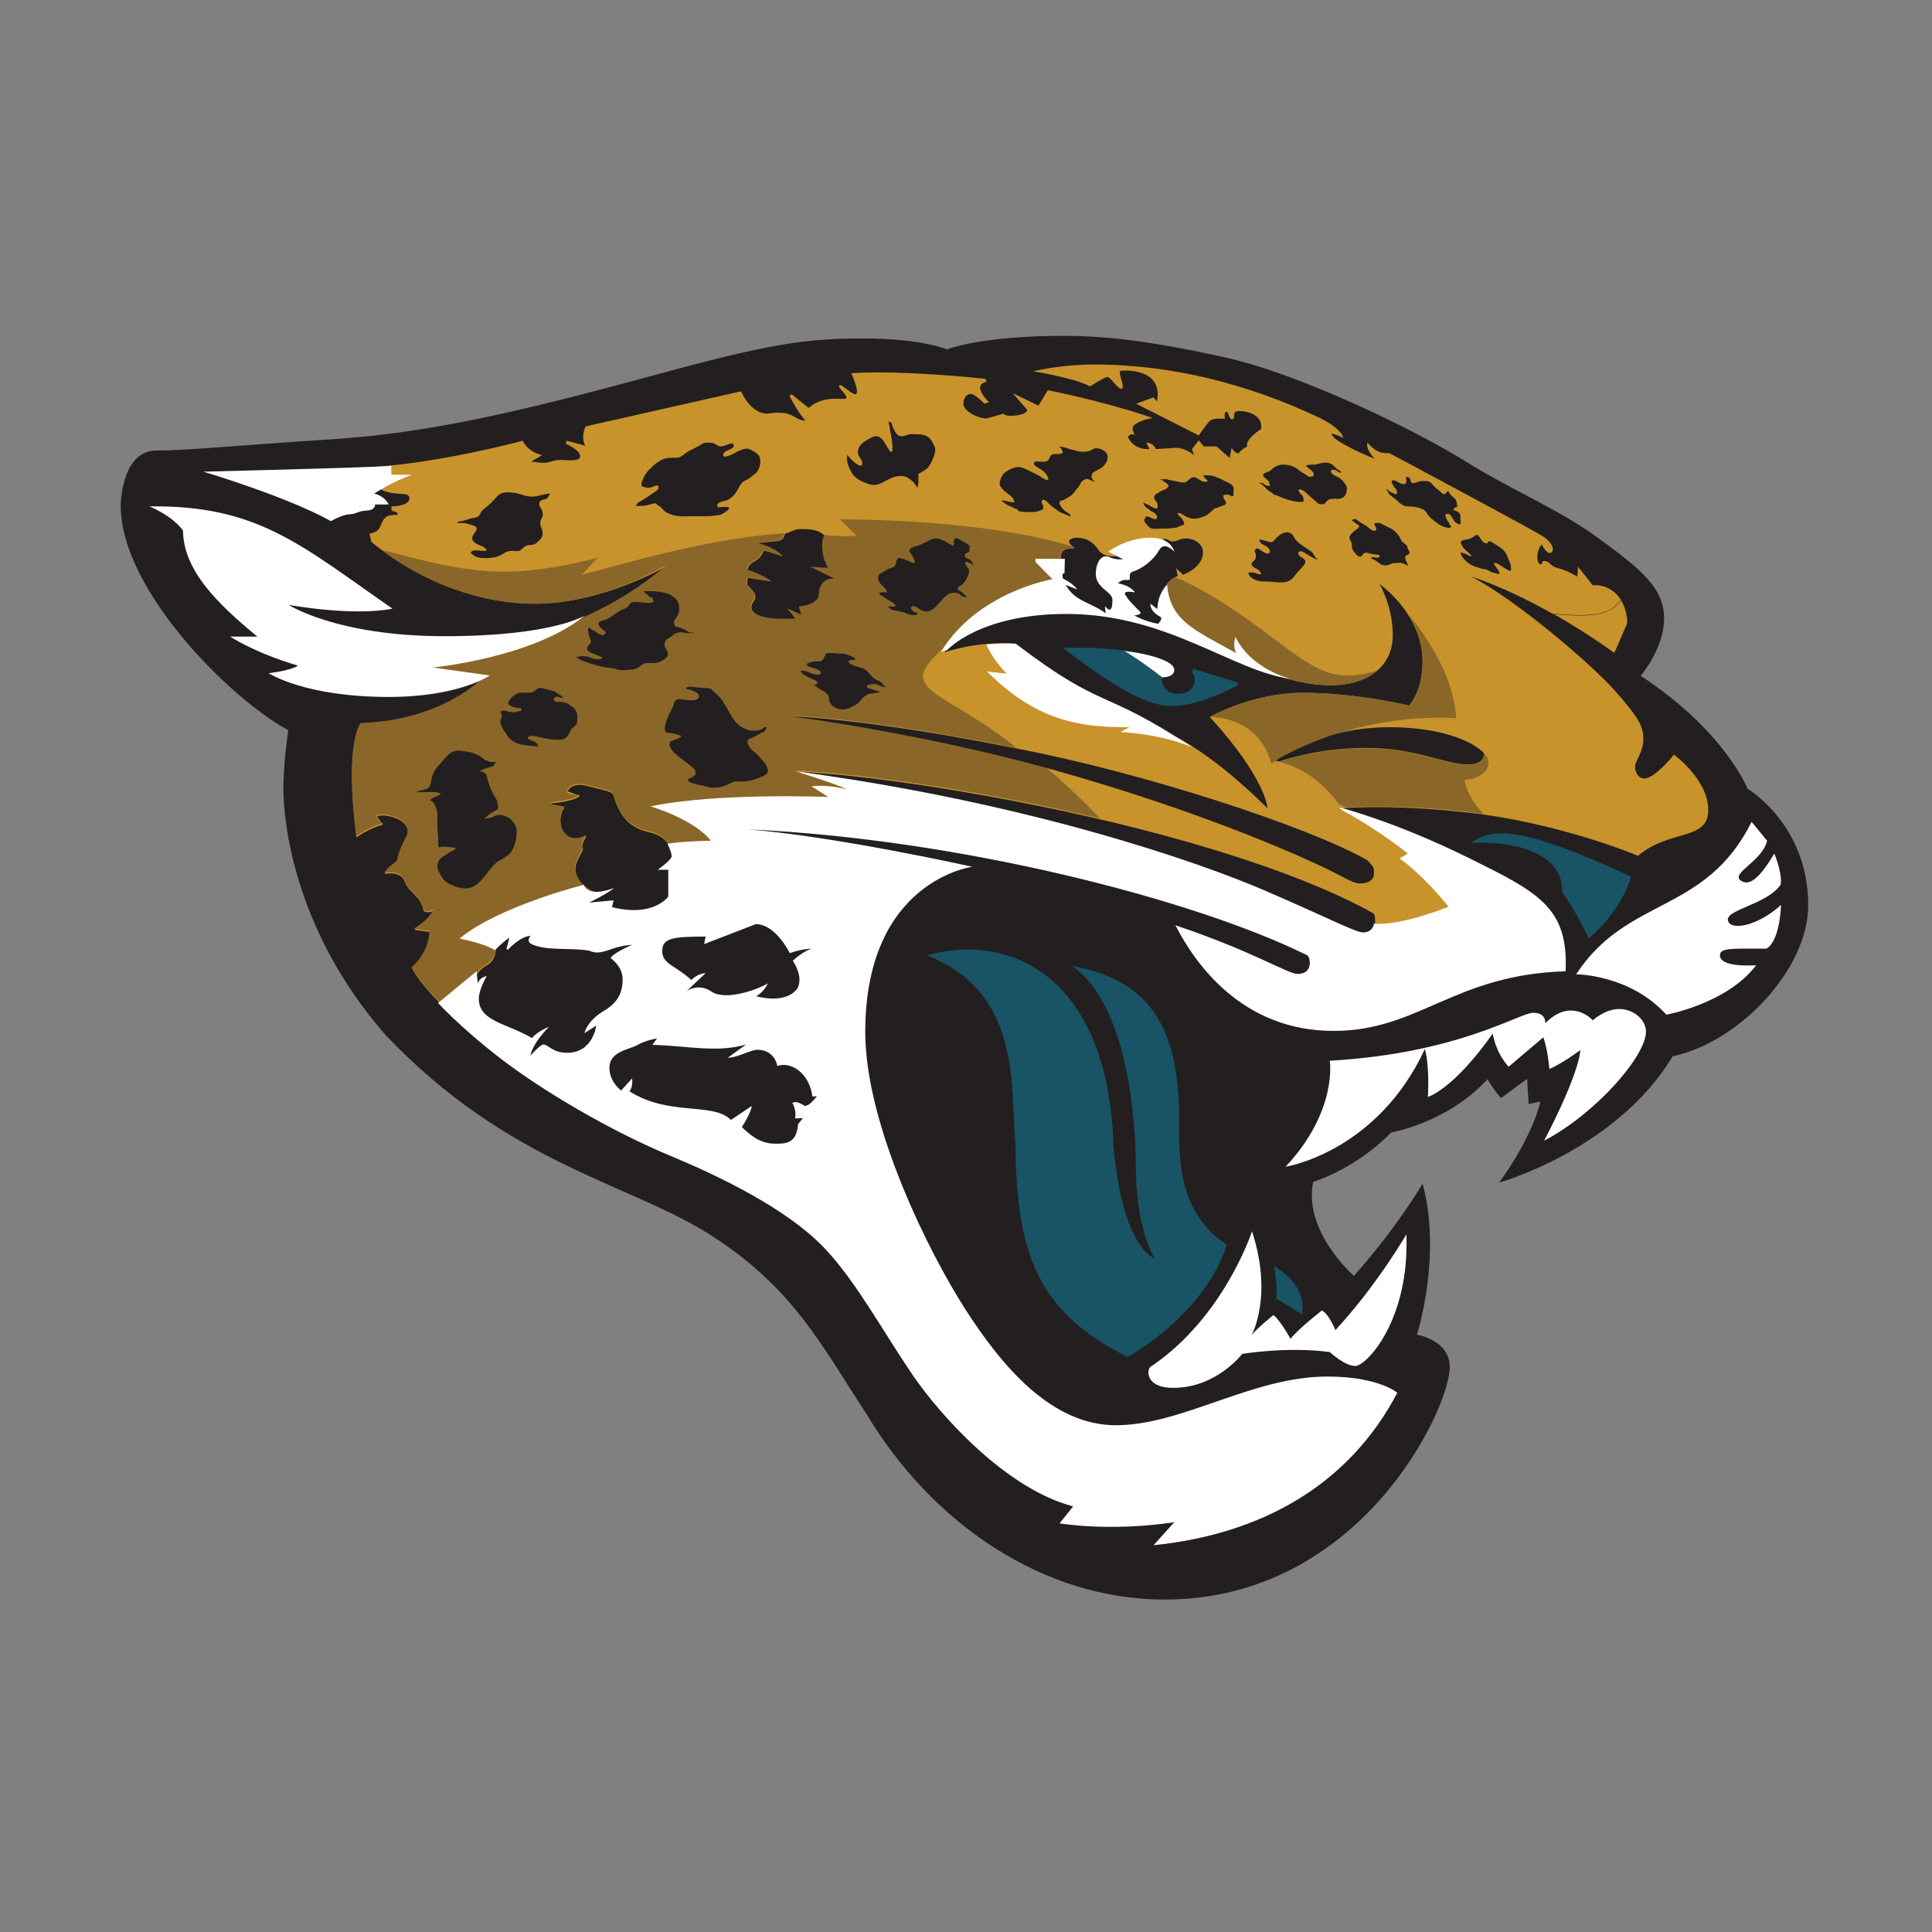 <svg xmlns="http://www.w3.org/2000/svg" width="512" height="512" viewBox="0 0 512 512"><rect x="0" y="0" width="512" height="512" fill="#808080" stroke="none"/><g><g><path fill="#231F20" d="M397.3 313.4s31.1-8.7 46-33.5c17.4-3.6 35.9-22.9 35.9-40 0-21.4-16.1-30.9-16.1-30.9s-5.9-15.2-28.3-29.9c0 0 6.2-7.2 6.2-15.2 0-8.1-6.2-13.1-17.3-21.2-11.1-8.1-21.9-12.1-35.6-20.6s-44-23.1-63.5-27.4-31.6-5.7-42.6-5.7c-22.5 0-31 3.6-31 3.6s-6.8-2.9-22.1-2.9c-15.2 0-24.5 1.2-56.9 10.1-32.5 8.8-57.5 14.9-83.9 16.6-26.4 1.7-38.5 3-46.7 3-8.2 0-9.4 11.4-9.4 14.7 0 22.1 28.9 51.1 44.4 59.4 0 0-1.3 8.3-1.3 15.7 0 7.4 2.3 36.7 27 65 32.8 34.6 64.9 39.3 86.7 53.4 21.8 14.1 29.2 29.5 40.7 46.9 17.5 29.4 47.1 49.4 79.1 49.4 52.1 0 75.6-50.7 75.6-61.6 0-7.2-8.7-8.6-8.7-8.6s6.7-20.8 1.5-40c0 0-6.9 11.8-18.2 24.4 0 0-13.5-11.7-10.8-24.9 0 0 11-3.2 20.7-13.1 0 0 14.9-2.5 25.5-14.1 0 0 1.8 3.1 3.6 5l6.9-5.1.4 6.7 3.1-.7c.1 0-1.8 8.9-10.9 21.5z"/><path fill="#185465" d="M345 348.3s2.1-7.2-7.4-12.8c0 0 1.1 5.2.6 8.6l6.8 4.2zM389.9 223.4c10.7-.6 24.4 2.3 24.1 13 0 0 3.8 5.3 7 12.3 0 0 8.1-6.3 11.3-16.4-27.9-12.8-36.4-13.4-42.4-8.9z"/><path fill="#C8932B" d="M371.6 221.1l21.6 17.7-30 11.2s2.4-7.1.5-8.1c-21.6-12-58.6-22.7-95.9-29.8-37.3-7.1-56.9-7.6-56.9-7.6l12.6 2.5 13 5.3-44.4 3.2v9.3l-13.6 1.3c-3.1-6.7-6.5-4.5-10.6-7.2-3.3-2-4.8-6.2-5.2-7.8s-2.4-1.5-6.2-2.6c-3.8-1.1-5.3-.2-6.1 1.2l3.3 1.2c-1.4 1.5-7.6 2-7.6 2l-.1.5 3.6.6c-1.1 1.2-1.9 5.2.5 7.4s5.4.1 5.4.1-1.6 2.3-1.1 3.1c.6.8-1.9 3.2-1.9 5.6 0 4.5 5.6 6.7 5.6 6.7l-24.6 9.9-2.1 3.9s.3 3.6-2.2 5-2.6 2.5-3.4 3.4c-.8.9-9 7-9 7-6.3-6.4-7.6-9.5-7.6-9.5 4.9-4.3 4.7-9.6 4.7-9.6l-4.1-.6c4.7-2.9 5.2-5.3 5.2-5.3-.9 1.2-2.7.4-2.7.4-.9-4.4-3.9-4.7-5-7.8-1.1-3.1-5.4-2.1-5.4-2.1.9-1.4 3.3-3.1 3.3-3.1 1.3-5.7 2.9-6 2.9-8 0-4.2-7.9-5-8.2-4l1.6 2c-3.9 1.1-7 3.4-7 3.4-3.3-25.3 1.2-30 1.2-30 21.7-.8 32.2-11.9 32.2-11.9l-10.1.4-8.1-4.2 17.9-6.1c28.5-.7 49.1-20.1 49.1-20.1s-16.9 10-35 10c-13.8 0-29.8-5.3-43.3-16.4l-.5-2.2c3.3-.5 2.6-2.3 3.9-3.9 1.3-1.6 3.7-.7 3.6-1.3-.1-.7-1.6-.8-1.6-.8l-.1-1.2s4.8 0 4.8-2.1-3.4-.3-7.9-2.5l-2.5-5.8c18.8-1.1 40.4-7 40.4-7 1.7 3.3 5.2 3.8 5.2 3.8l-2.9 1.7s2.6.5 4 .3 2.2-.8 4.3-.7c2.1.1 5.1.4 4.6-1.3-.5-1.7-3.8-3-3.8-3l.3-.8 4.9 1.3c-1.3-2.5.1-5.1.1-5.1l41.2-9.3s2.5 6.1 7.1 5.9c7.2-1 6.3 1.6 10 1.9-1.9-1.9-4.3-6.6-4.3-6.6l.6-.4 4.5 3.6c4.4-3.8 9.7-1.8 10-2.6.3-.8-2.4-2.8-1.9-3.4.5-.6 3.7 2.9 4.5 2.3.9-.6-1.3-5.5-1.3-5.5 13.9-.9 35.6 1.5 35.6 1.5l.2.8c-4.1.9.7 5.4.7 5.4l-1.2.4s-2.5-2.6-3.6-2.6-2 1-2 2.7c0 1.7 3.7 3.8 6.2 3.8l4.5-1.3c0 1.1 6.4.6 6.2-1l-3.8-4.4 6.8 3.3 2.5-4.1c18.3 3.8 27.8 7.4 27.8 7.4s-2.8.3-4.7 1.7c-1.4.8 0 2.8 0 2.8-1.3-.7-1.9.5-1.9.5 1.7 3.7 5.7 3.2 5.7 3.2l-.8-1.7c1.9 0 2.5 1.7 2.5 1.7s2.6-.1 5.1-.3c2.5-.2 5 1.9 5 1.9l-.5-1.6 1.8-2.3 1.3 1.6h3.4l3.5 3.1.5-2.8c.4 1.2 1.8 1.6 1.8 1.6.4-.8 2.3-1.9 2.3-1.9-.6-1.9 3.7-4.6 3.7-4.6.6-4.4-5.1-5-6.4-4.7-1.3.3-.3 1.9-1.2 2.1s-1-2.1-1.6-2c-.7.1-.4 1.9-.4 1.9s-2.9-.3-3.8.4c-.9.7-3.1 4-3.1 4l-16.6-8.4 4.6-1.7.9 1.1c1.8-9-9-8.3-9.7-8.1-.7.2 1.3 4.4.4 4.7-1 .3-3-3.1-3.8-3.1-.8 0-4.6 2.5-4.6 2.5-3.9-2.2-15.1-4-15.1-4s7.1-1.8 16.2-1.8c29.1 0 51.8 10.5 58.8 13.7 7 3.2 7.2 5.8 7.2 5.8-1.3-.8-3.1-1.2-3.1-1.2-.2 2 11.4 6.7 11.4 6.7-2.7-3-1.9-4.3-1.9-4.3 3.3 3.8 5 2.4 6 2.9s35.9 19.2 39.6 21.4c3.8 2.1 4 4.4 3 4.9-1.1.5-2.4-2.2-2.4-2.2-1.5 1.4-1.5 4.9-.5 5.2 1.1.3 0-1 1.4-.8 1.4.2 1.1 1.3 3.5 1.9 2.4.6 5 2.2 5 2.2l.2-2.6 3.9 4.9c5.5-.4 9.2 4.5 9.2 9.9l-3.5 8.1c-21.4-15.4-37.9-20.3-37.9-20.3 11.7 6 32.1 23.4 38.3 30.5 6.2 7.1 7.3 9.2 7.3 12.6s-2.2 5.8-2.2 7.3.9 3.1 2.5 3.1c2.8 0 7.8-6.3 7.8-6.3s9.1 6.5 9.1 14.7-10.3 5-18.6 12.1c0 0-20.8-8.8-45.4-11.5-21.7-2.4-34.1-1-34.1-1l17 6.8z"/><path fill="#8A6728" d="M101.1 145.7c12.9 9.7 27.8 14.3 40.7 14.3 18.1 0 34.8-10.3 34.8-10.3s-20.6 19.4-49.1 20.1l-17.9 6.1 8.1 4.2 10.1-.4s-10.5 11.2-32.2 11.9c0 0-4.4 4.7-1.2 30 0 0 3.1-2.3 7-3.4 0 0-1.9-1.1-1.6-2s8.2-.2 8.2 4c0 2-1.5 2.3-2.9 8 0 0-2.4 1.6-3.3 3.1 0 0 4.3-1 5.4 2.1 1.1 3.1 4.1 3.4 5 7.8 0 0 1.8.8 2.7-.4 0 0-.5 2.4-5.2 5.3l4.1.6s.2 5.3-4.7 9.6c0 0 1.3 3.1 7.6 9.5 0 0 8.3-6.2 9-7 .8-.9.9-1.9 3.4-3.4 2.5-1.4 2.2-5 2.2-5l2.1-3.9 24.6-9.9s-5.6-2.2-5.6-6.7c0-2.4 2.5-4.8 1.9-5.6-.6-.8 1.1-3.1 1.1-3.1s-3 2.1-5.4-.1c-2.4-2.2-1.5-6.3-.5-7.4l-3.6-.6.1-.5s6.2-.5 7.6-2c0 0-4 .2-3.3-1.2s2.3-2.2 6.1-1.2c3.8 1.1 5.8 1 6.2 2.6s1.9 5.8 5.2 7.8c4.1 2.7 7.5.5 10.6 7.2l13.6-1.3v-9.3l44.4-3.2-13-5.3-12.6-2.5s19.6.5 56.9 7.6c8 1.5 16 3.2 23.8 5.1 0 0-6.9-7.4-14.4-13.6 0 0-28.7-8.3-67.8-13.7 0 0 21.2.7 60.1 8.6-13.5-11-24.8-14-24.8-19 0-3.2 6.3-8.2 6.3-8.2l9.1-7.2 20.3-7.8-.6-5.8 1.6-1.3s-1.5-3.9 3-3.6l.3-.3s-18.5-7-62-7.4l4.4 4.4s-4.8.3-8.8-.3c0 0-1.7 3.6 1 8.7l-4.6-.3 6.3 3.1s-3.8-.3-4.1 3.8c.1 3.4-5.3 3.6-5.3 3.6l.6 2.2-3.7-1.7 2.2 2.7c-10.1.6-13.2-1.7-11-4.7.9-1.1.1-2.5-1.8-4.2l.1-1.9s4.8.8 6.3 1c0 0-1.7-1.6-6.3-3.1.6-2.7 2.8-1.4 4.3-5.1 0 0 2.9.7 5 1.6 0 0-1-2-6.6-3.6 0 0 3-.3 5.1-.5 2.1-.2 2.1-2 2.1-2-20.6 1.5-41.2 7.8-53.6 11l4.2-4.5s-13.2 3.7-24.7 3.7-22.1-3.1-32.6-5.8zM393.2 215.7l-4.5-.6c-16.5-1.8-27.7-1.4-32-1.1l-1.9-.9s-5.7-8.8-15.8-11.2c0 0 10-3.6 23.1-3.6 13.1 0 21.2 4.4 26.8 4.4 5 0 4.3-3.1 4.3-3.1 2.8 2.5.9 6.7-5.1 7.1 0-.2.4 4.3 5.1 9z"/><path fill="none" stroke="#231F20" stroke-width=".1" d="M429.6 159c1 1.7 1.6 3.7 1.6 5.9 0 5.4-3.5 8.1-3.5 8.1-5.8-4.2-11.2-7.5-16-10.3 10.5.9 15 .3 17.9-3.7z"/><path fill="#185465" d="M245.7 253.2c25.1 9.9 22 34.5 23.4 49.6.3 27.8 4.7 44.3 29.7 56.8 0 0 20.3-10.9 26.3-29.7-13.4-8.9-12.6-24.3-12.6-32.3 0-21.2-4.8-37.5-28.4-41.6 16.4 11.2 16.9 47.9 16.9 52.9 0 16.9 5 24.6 5 24.6s-8.4-2.4-10.9-29.4c-1.3-46.8-28.9-56.9-49.4-50.9z"/><path fill="#231F20" d="M320.6 190s11.2-6.4 24.6-6.4c14.5 0 28.2 3.4 28.2 3.4s3.6-3.7 3.6-11.6c0-12.8-11.4-20.6-11.4-20.6s3.5 5.8 3.5 13.5c0 9.1-7.7 13.3-16.4 13.3-13 0-23.7-7.1-23.7-7.1l-17.1-7-3.4-6.4.4-5.8s1.3-2.1 3.2-2.6l-.4-2.1 1.8 1.7s5.3-1.8 5.3-5.9c0-2.4-2.5-3.7-4.4-3.7s-2.3.8-3.7.8c-1.4 0-1-1.4-3.5-.1-2.5 1.3-10.2 3.8-10.2 3.8s-4.2 1.2-6.1-1.7c-1.9-2.9-4.5-3-5.9-3-3.6.6-.3 2.6-.3 2.6l-.3.3s-3.8-.6-3.2 3l-3.7 11.1-19.9 5.2-7.2 7.4.1.7s8.6-3 18.3-2.2l7.3 10 14.9 8.4 12.3 3.2 8.2 3s9.9 4.6 24.4 19c0 .1-.2-7.7-15.3-24.2z"/><path fill="#8A6728" d="M311.5 153c-1.5.8-2.5 2.3-2.5 2.3l-.4 5.8 3.4 6.4 17.1 7s10.7 7.1 23.7 7.1c4.9 0 9.5-1.3 12.5-4.1 0 0-3.2 1.5-8.3 1.5s-9.2-1.9-19.5-9.8-19.3-13.5-26-16.2zM372.6 162.1c2.3 3.4 4.4 7.9 4.4 13.3 0 7.9-3.6 11.6-3.6 11.6s-13.8-3.4-28.2-3.4c-13.3 0-24.6 6.4-24.6 6.4s12.9-.5 16.3 12.4c0 0 19.6-13.5 49-12.1-.6-10.5-7-20.8-13.3-28.2z"/><path fill="#231F20" d="M393.2 199.5s.7 3.1-4.3 3.1c-5.7 0-13.8-4.4-26.8-4.4-13.1 0-23.1 3.6-23.1 3.6l-1-.2c2.1-1.3 7.2-4.1 14.7-6.7 12.5-4 33.1-2.5 40.5 4.6zM277.3 203.5s-28.7-8.3-67.8-13.7c0 0 21.2.7 60.1 8.6 32.6 6.2 76.9 20.5 92.8 29.6 1.9 2.1 1.7 1.8 1.7 3.6s-1.9 2.5-3.3 2.5-1.4.2-7.1-2.8c-5.6-2.9-33.7-16-76.4-27.8zM391 141.8c-.2.4-.5.4-.8.6-.3.2-.7.4-1.1.5-.7.1-1.7.1-2.1.9.3.1.4.7.5.9.2.3.4.7.7.9.6.6 1.4 1.1 1.8 1.8-.5.1-1.1-.4-1.5-.6-.4-.2-1.1-.2-1.4-.5 0 1 .7 1.7 1.3 2.3.9.9 2.1 1.5 3.3 1.8l.9.3 1.2.2c.6.2 1.1.6 1.6.8l.9.2c.2 0 .8.3 1 .2.2-.1-.2-.9-.3-1.1l-.9-1.2c-.5-.9.2-.7.8-.4.6.3 1.1.7 1.6 1 .4.3 1.4.9 1.9.9.1-.8 0-1.8-.4-2.5-.4-.9-.6-1.9-1.3-2.7-.6-.7-1.4-1.2-2.2-1.7l-1.1-.7c-.2-.1-.7-.3-.8-.3-.2 0-.2.4-.4.5-.7.3-1.2-.3-1.6-.8-.3-.5-.6-.9-.9-1.3h-.7zM372.6 126.3c0 .5.3 1.4-.1 1.8-.6.5-1.5-.1-2.1-.4-.4-.2-1.4-.8-1.6-.1-.1.4.6 1.2.8 1.7.5.2.7 1.1.6 1.6-.3.1-.9 0-1.1-.3-.6-.1-1.2-.6-1.6-1.1-.1.3.3.8.4 1 .2.5.5.7.9 1 .6.5 1.3 1 1.9 1.6.7.6 1.4 1.1 2.3 1.1 1.3 0 2.2.1 3.4.5.6.2 1.3.5 1.6 1.1.4.7.8 1.2 1.4 1.7.9.7 1.7 1.4 2.7 1.9.4.2 2.4.9 2.5.1-.2-.2-.6-.7-.6-1-.4-.3-.8-1.2-.9-1.7-.1-.5-.1-.6.4-.6s.6 0 .9.3l1 1.6c.3.4 1 .8 1.5.9.4-.5.1-.7.1-1.3 0-.5.1-1.1-.1-1.5-.2-.3-.5-.5-.8-.7l-.8-.3c-.4-.5.6-.8.9-.9 0-.8-.2-1.8-.8-2.3-.5-.4-1.3-1.1-1.5-1.8-.6-.1-.6.5-.9.7-.5.2-.9-.2-1.2-.5-.6-.6-1.3-1-1.9-1.7-.4-.5-.7-.9-1.3-1.1-.5-.2-1.3-.1-1.8-.1-.6 0-1.1.2-1.6.4-.4.1-.9.3-1.2-.1-.2-.3-.2-.9-.5-1.2l-.9-.3zM358.1 137.8c.2.2.7.5 1 .7.2.2.6.6.9.6.7.7-.9 1.4-1.2 1.7-.5.5-1.5 1.3-1.1 2.1.1.3.4.7.5 1.1.1.5 0 1 .2 1.5.2.6 1.2 1.8 1.8 2 .7.2.9-.6 1.3-.9.3-.2.9-.1 1.2 0 .5.1.9.3 1.4.3.3 0 2.1.1 1.4.7-.5.5-1.6-.2-2.1.2 0 .4.7.5.9.6.3.2.7.4 1 .7.5.4.8.6 1.5.7.4.1.8 0 1.2-.1.4-.1.7-.3 1-.4.4-.1.9-.1 1.4-.1.6-.1.9-.1 1.4.1l1.5.7c-.2-.2-.4-.8-.6-1.2-.2-.3-.4-1-.3-1.3.2-.5.9-.3 1.1-.9.1-.5-.2-.8-.4-1.2-.2-.6-.2-.8-.7-1.2-.3-.3-.7-.5-.9-.8-.3-.3-.2-.4-.4-.7-.4-.9-1.1-1.6-1.8-2.2-.8-.6-1.7-.9-2.5-1.3-.5-.2-.8-.6-1.4-.6-.4 0-1.2-.1-1.2.3l.5 1.1c.1.7-.3.8-.8.6-.8-.3-1.3-.8-1.9-1.3l-1.4-.8-1.4-1-1.1.3zM349.2 148.3c0-.1 0-.2-.2-.2v-.1c-.3.1-.6-.7-.8-.9-.2-.4-.4-.7-.8-1l-2.2-1.5c-.8-.5-1.6-1.2-2.1-1.9-.2-.3-.3-.7-.6-1-.2-.3-.7-.5-1.1-.6-1.1-.2-2.3.6-3 1.3-.5.4-1 1.4-1.7 1.3l-2.9-.8c-.1 1.6 1.8 1.4 2.4 2.5h.1c.2.4.4.8 0 1.2-.4.3-1-.1-1.5-.3l-.6-.4-.7-.5c-.4-.2-1 .2-1 .7 0 .2.2.4.3.7v.7c0 .4-.1.7-.4 1-.3.4-.8.5-.7 1.1.1.6.9.9 1.4 1.2.4.2.8.5.9.9.2 0 .3.3.2.4-.5.3-1.1-.2-1.7-.3-.5-.1-1-.1-1.5-.1-.5.9 1.3 1.9 2 2.1 1 .4 2.1.3 3.2.3l2.1.2c.6 0 1.2.1 1.9 0 .6 0 1-.2 1.6-.5.6-.3.8-.6 1.2-1.1.6-.8 1.3-1.5 1.9-2.2.5-.6 1.5-1.4.8-2.2-.3-.4-.8-.6-1.1-.8-.3-.2-.8-.9-.4-1.3.2-.2 1 0 1.2.1.4.2.8.5 1.3.8.3.2.6.3.8.5.2.2 1 .4 1 .5l.7.2zM333.6 127.9c.2.2.4.3.6.4.3 0 .7.6.9.7.3.3.5.6.8.8l.8.6c.3.2.7.3.9.7.4 0 1.3.4 1.7.6l1.6.6c1.4.5 3 .8 4.5.7.1-.6.1-1.2-.3-1.7s-1-.9-1-1.5c.9-.5 2.2 1 2.8 1.5.8.8 1.8 1.5 2.5 2.2.4.1.9.2 1.3.1.5-.1.6-.4.9-.8.8-.8 2-.6 3-.6 1.1 0 1.9-.6 2.2-1.6.1-.4.2-1 .1-1.5-.1-.4-.4-.8-.6-1.1-.3-.5-.9-1-1.4-1.4-.6-.4-1.8-.7-2.1-1.4-.4-.8.6-.8 1.1-.6.4.1 1.1.9 1.6.6-.1-.3-.6-.5-.9-.7-.4-.3-.7-.6-1-.9-.7-.7-1.3-1-2.3-1-.9 0-1.8.3-2.6.5-.6.1-2.3-.1-2.6.4.4.5 2.5 1.6 2 2.5-.2.4-1.2.4-1.5.2l-.8-.6c-.3-.2-.8-.3-.9-.6-.4-.1-.8-.5-1.2-.8-.4-.3-.8-.5-1.3-.7-.9-.3-2.2-.5-3.2-.3-.4.1-1.1.4-1.5.6-.4.3-.7.7-1.2 1-.5.3-1.2.4-1.6.8-.5.4.1.8.5 1.2.3.3.7.5.9.9l.3 1c-.5.2-1.5-.1-1.8-.6l-1.2-.2zM307.3 127.1c.3-.2 1.1.4 1.3.6.3.2.9.6 1 .8.4.8-1.3 1.4-1.8 1.6-.6.4-1.6.7-1.9 1.4-.3.8.8 1.5.9 2.2 0 .3 0 .7-.1 1-.7.2-1.5-.4-2-.7-.5-.3-1.1-.5-1.7-.8 0 .7 1 1.6 1.6 1.8.2.5.9.6 1.3.9.3.3.9.8.7 1.3-.2.7-.9.3-1.4.1-.6-.3-1-.5-1.6-.4-.1.5-.5.7-.3 1.3.1.4.5.7.8 1 .4.5.6.8 1.3.9.6.1 1.3 0 1.9 0 1 0 2.1 0 3.1-.1l1.4-.2 1.5-.6c.5-.2.6-.1.5-.6-.1-.4-.3-.7-.5-1.1-.3-.4-1.2-1-1.2-1.5.8-.2 1.1.3 1.7.6.5.3 1 .6 1.6.7 1.2.4 2.5 0 3.6-.4s1.9-1.3 2.8-2.1l2.8-1c.8-.6-.2-1.3-.4-2-.1-.6.1-.7.7-.7h.8l.7.4c.5.1.5-.3.5-.7 0-.4.1-1 0-1.5-.2-1-1.5-1.4-2.3-1.8-.8-.5-1.7-.8-2.6-1.2-.8-.3-2.4-.5-3.2-.2.3.2.4.5.7.8.1.1.5.3.5.4.1.5-.9.4-1.2.3-1.1-.3-2-1.7-3.2-.9-.5.3-.7.6-1.1.9-.3.3-1.1.3-1.6.2-.5-.1-1.1-.2-1.5-.3l-1.6-.3c-.4-.1-.7-.3-1.1-.2h-1.4zM283.7 136.9c.1-.4-.3-.8-.6-.9-.5-.3-.8-.5-1.2-.9-.4-.4-1.6-1.7-.9-2.3.2-.2.7-.2.9-.3.2-.1.4-.3.7-.4.4-.2.7-.4 1.1-.7.8-.5 1.1-1.2 1.7-1.9.4-.5.7-.7.9-1.3.2-.5.6-.8 1.1-1.1 1-.6 2 .6 2.9.7-.6-.3-1.2-1.2-1-1.9.1-.5.5-.8.9-1l1.5-.8c1.6-1 2.8-3.5.8-4.7-.6-.4-1.8-.8-2.6-.5l-.9.5c-.4.2-.9.2-1.3.3-1.1.1-2.1-.1-3.1-.4-.6-.2-1.2-.2-1.8-.5-.6-.2-1.5-.5-2.1-.4.1.3.4.2.5.4.1.1.2.4.3.6.3.7 0 .8-.7.9-1.1.1-2.2-.3-2.6.9-.5 1.6-1.8 1.1-3.2 1.1-.5 0-1-.1-1 .5 0 .5.5.8.9 1 1.2.8 2.3 1.3 2.8 2.7.4 1.1-.4.7-1.2.3-.7-.5-1.4-.9-2.2-1.3-1.2-.5-2.3-1.2-3.5-1.6-.9-.3-2.2 0-3 .4-.7.4-1.7.9-2.1 1.6-.4.6-1 2-.7 2.7.4 1 1.4 1.7 2.3 2.4.3.3.8.6 1.1 1 .2.2.4.9.4 1.1-.6.1-1.1-.1-1.7-.2-.3-.1-1.6-.5-1.6 0 .5.1 1.1.8 1.6 1l1.2.5c.4.2.8.6 1.4.5-.5.9 2.7.8 3.2.8 1 0 1.8 0 2.7-.4.4-.2.8-.1.9-.6 0-.4 0-.6-.2-1-.2-.3-.4-1 0-1.2.5-.3 1.3.6 1.6.9.6.6 1.3 1.2 2 1.6.5.4 1.1.8 1.7 1l2.1.9zM243.2 129.4c-.1-.5.2-1.1.2-1.6v-1.5c0-.2-.1-.5 0-.7.1-.1.5-.3.7-.4l1.4-.9c.7-.5 1.2-1.5 1.6-2.4.4-.9.9-2.2.7-3.2-.1-.5-.5-1-.7-1.5-.2-.4-.4-.7-.8-1.1-.7-.7-1.9-1-2.9-1s-2.2-.2-3.1.2c-.5.2-1 .3-1.5.3-.7 0-1-.4-1.4-.9-.3-.4-.5-.9-.7-1.3-.2-.4-.3-.8-.4-1.2-.2-.4-.8-.7-.8-.1 0 .1.1.5.2.6.1.3.1.6.1.9.3 1.8.8 3.6.7 5.6 0 .2 0 .4-.2.5-.4.2-.6-.4-.8-.7-.3-.4-.5-.7-.7-1.1-.6-.9-1-1.8-2-2.2-1-.3-1.8.2-2.7.7-.7.4-1.4.8-1.9 1.4-.6.6-1 1.5-.8 2.5.2.9 1.1 1.5 1.1 2.5.1 1.4-1.8 0-2.2-.4-.7-.6-1.3-1.2-1.7-1.9-.3.7-.1 2.2.2 2.9.4.9 1 2.3 1.7 2.9l1.2.9c.5.3.9.5 1.5.7 1.2.5 2.4.9 3.7.4 1.7-.6 3.2-1.9 5-2.1 1-.1 2-.1 2.8.5.5.3.8.6 1.2.9.3.2.6 1 .9 1.1l.4.7zM256.3 158.4c-.6-.7-1-1.3-1.8-1.7-.4-.2-.9-.5-.6-1 .2-.3.7-.5 1-.7.7-.6 1.3-1.6 1.6-2.4.2-.4.4-1 .3-1.5-.1-.4-.5-.8-.7-1.1-.2-.3-.3-.5-.4-.9.8-.6 1.6.5 2.3.6l-.5-.9c-.3-.4-.6-.6-1.1-.8-.4-.2-.9-.4-.7-1 .1-.5.7-.4 1-.7.2-.2.2-.4.2-.7l.1-.8c-.1-.4-.8-.7-1.1-.9-.4-.2-.9-.5-1.3-.8-.3-.2-1-.6-1.4-.4-1.2.4.6 2.8-1.5 1.5-.8-.5-1.9-1.2-2.9-1.4-1-.3-2.1.1-2.9.6-1 .5-2.1 1.1-3.3 1.4-.5.1-1.1.3-1.4.7-.5.5-.1.8.2 1.2.3.4.5.9.7 1.3.2.4.4.8.3 1.2-.8 0-1.7-.6-2.5-.9l-1.1-.3c-.5-.2-.8-.2-1.1.3-.3.5-.2 1-.4 1.4-.2.5-.8.7-1.2.8-.7.3-1.3.6-1.9 1-.4.2-1 .5-1.3.9-.6 1 .2 2.1.8 2.7.5.5 1.4 1.1 1.3 1.9-.5 0-1.8-.2-2.1.3.3.1.4.4.6.5.5.3 1 .6 1.4.9.6.4 1.4.7 2 1.2.3.3.7.6.2.8-.6.2-1.3-.1-1.9 0l.3.2c.2.1.4.4.6.6.3.2.8.2 1.2.3 1.1.3 1.5.2 2.5.6 1.2.5 2.5 1 3.6.2-.6-.2-2.3-.8-1.9-1.7.2-.5 1.1-.2 1.4 0 .5.3 1 .7 1.5.9 2.3 1.1 4.1-1.6 5.4-3 .6-.6 1.2-1.4 2.1-1.6.7-.2 2.4-.2 2.8.7l1.6.5zM131.5 201.9c-.5 0-1.1.1-1.6 0s-1-.5-1.5-.5c-.7-1-2.8-1.9-4.1-2.1-1.2-.2-3.2-.7-4.5 0-1.3.7-2.4 2.3-3.4 3.4-.6.6-1.1 1.3-1.5 2.1-.5 1-.5 1.8-.8 2.9-.4 2-2.3 1.4-3.8 2.2 1.2.1 2.4 0 3.5 0 .8 0 2.7-.1 3 .6-.8.5-2.2.7-2.8 1.6.4.3.7.3 1 .8.2.4.6 1.2.7 1.7.3.9.2 2 .2 3 0 1.3 0 2.5.2 3.7.1.9-.1 2.4.2 3.3 1.4-.5 3.1 0 4.5.1-.2.5-1 .8-1.5 1.1l-1.9 1.2c-1.4.8-1.9 2.5-1.1 4 .7 1.5 1.4 2.6 2.9 3.3 1.4.7 3.2 1.3 4.8 1.1 3.2-.4 5-4.4 7.1-6.4 1.3-1.3 3.3-1.7 4.4-3.3 1-1.5 1.6-4.1 1.4-5.8-.1-.8-.5-1.6-1.1-2.3-.5-.7-1.3-1.1-2.2-1.4-1-.4-1.8-.3-2.8.2-.8.4-1.6.4-2.4.6.5-.7 1.3-1.2 2-1.7.3-.2 1.3-.6 1.5-.9.2-.3 0-1.4-.1-1.9-.1-.6-.6-1.2-.9-1.8-.7-1-1.2-2.5-1.6-3.8-.2-.6-.2-1.3-.5-1.7-.4-.5-1.3-1-1.8-.6.4-.8 2.9-1.2 3.7-1.6l.8-1.1zM149.2 185c0-.5-1.4-1.1-1.7-1.4-.7-.6-1.3-.5-2.2-.8-.5-.1-1.4-.5-2.1-.5-.8 0-1 .5-1.6.9-1.4.9-3.1-.1-4.5.6-1.2.5-2.3 1.6-2.5 2.9.5-.1.5.3.9.5.3.1.3.1.7.2.5.1 1.3.3 1.9.3.1.2.1.5 0 .7-.4 0-1 .2-1.4.3-.5 0-1.1.1-1.5 0-.7-.1-2.2-.9-2.6.1.9.8 0 1.5 0 2.4 0 1.1.9 2.2 1.3 3h.2c.3 1.3 1.9 2.4 3 2.8 1 .4 2.2.5 3.3.6.7.1 1.5.2 2.2.2 0-.8-.7-1.1-1.3-1.4-.5-.2-2-.6-1.2-1.2.7-.5 2.3.1 3 .2l2.6.5c1.4.1 3.4.5 4.5-.6.5-.5.8-1.4 1.2-2 .5-.7 1.3-1 1.5-1.7.1-.6.1-1.5.1-2.1-.1-.9-.5-1.2-.9-1.9-.5-.2-1.1-.8-1.6-1.1-.6-.3-1-.4-1.7-.5-.6 0-1.5.1-1.9-.3-.5-.6.1-.9.5-1.1l1.8.4zM184 167.8c-.3-.3-.7 0-1.1-.2-.5-.1-.8-.4-1.2-.6-.8-.4-1.8-.9-2.8-1-.2-.8-.5-1.1 0-1.9.4-.6.8-1 1-1.8.3-1.3 0-2.9-1-3.8-2-1.9-5.7-1.9-8.4-1.8.3.4.7.5 1 .8.4.4.5.8 1.2.8.2.2.3.5.3.8h.2c.5 1.2-4 .4-4.7.4-.5 0-.9 0-1.4.3l-.9 1.2c-.7.4-1.6.6-2.3 1.1-1.3.9-2.5 1.9-4 2.3-.7.2-1.6.3-1.2 1.3.2.6 1.1 1.1 1.4 1.5.1.1.3.1.4.1.1.4-.1.8-.5.9-.6.3-1.2-.2-1.7-.5-.8-.5-1.6-.9-2.3-1.4-.3.7 0 1.8.2 2.5.1.4.4.8.4 1.2 0 .6-.4.7-.7 1.1-1.5 2 2.8 2.2 3.8 3.3-1 .7-2.7.1-3.7-.3-1-.3-2.3-.3-3.3.1 1.5 1 3.8 1.7 5.7 2.2 1.1.3 2.2.5 3.4.6 1.1.1 1.9.6 3.1.6.9 0 1.8-.1 2.7-.2 1.1-.1 1.3-.3 2.1-.9.7-.6 1.1-.8 2.1-.8.8 0 1.7.1 2.4-.1 1-.3 3-1.2 2.8-2.4-.2-1.2-1.5-2-.6-3.4.3-.5.7-.6 1.2-.9.5-.3.8-.7 1.2-.9 1.2-.7 2.2-.4 3.3-.2h1.9zM203.2 192.7c-.7-.1-1.3.6-1.9.8-.7.1-1.7.2-2.4.1-1.4-.3-2.9-1.1-3.9-2.2-1.8-2.2-2.7-5-4.7-7.1-.5-.6-1.4-1-1.7-1.7-1.2-.4-2.6-.3-3.9-.4-.5-.1-3-.6-2.9.4.8 0 4.4 1 3.2 2.5-.9 1-4 .1-5.2.2-1.1.2-1.1 1-1.4 1.8-.3.7-.7 1.5-1.1 2.2-.4.9-1.5 3.5-1 4.5.3.6 1.6.4 2.3.6.4.1 1.8.5 2 .7-.9.8-2 1-3 1.4-1 2.2 3 4.4 4.3 5.6.7.6 1.9 1.2 2.3 2.1.6 1.4-.9 1.8-1.9 2.3-.2.7 1.3 1.1 1.8 1.2.6.2 1 .4 1.7.4.7.1.9.2 1.6.4 1.6.5 3.9.2 5.5-.6.8-.4 1.4-.8 2.4-.8.9 0 1.9.1 2.8-.1 1.3-.2 3.1-.8 4.3-1.4.7-.4 1.2-.7 1.1-1.5-.1-.7-.5-1.5-.9-2-.6-.7-1.2-1.4-1.9-2.1-.4-.5-1.1-.9-1.6-1.4-.3-.4-.7-1-.9-1.4-.2-.9-.1-1.2.7-1.5 1.2-.5 2.3-1.3 3.6-1.8l.7-1.2zM233.4 183.4l-3.5-1.1c-.1-.1-.2-.5-.2-.6.9-.4 1.7-.6 2.7-.3 1 .3 1.5.8 2.7.8-.5.2-1.2-1-1.5-1.3-.5-.5-1.2-.6-1.8-1-1.1-.7-1.6-2-2.9-2.7-.5-.3-4.6-1-3.9-2.1.3-.4 2 .1 1.6-.6-.2-.3-1.9-1-2.3-1.1-.7-.2-1.6-.2-2.3-.2-.8 0-1.9-.3-2.7-.1-.6.2-.3 0-.6.5-.2.3-.3.9-.6 1.2-.7.8-1.5.3-2.4.5-.4.1-1.9.3-1.9.8 0 .6 1.8.9 2.3 1.1.4.2 1.9.6 1.3 1.4-.4.5-1.8 0-2.2-.1-.9-.3-2.1-1-3-.7.1 1 2.6 1.9 3.4 2.3.4.2 1.3.4.9 1.1-.3.5-1.3.3-1.8.2.8-.1 1.5.5 2.2 1 .8.5 1.7.9 2.3 1.5.7.7.3 1.3.7 2.2.3.7 1 1.2 1.6 1.5 1.1.6 2.9.5 3.9-.1.6-.3 1.3-.7 1.9-1.1.6-.4.8-1 1.4-1.5.6-.5 1.4-1.2 2.3-1.1l2.4-.4zM145.8 130.8c-1.6 0-2.8.7-4.5.8-1.9.1-3.3-.8-5.1-1-1.8-.2-3.2-.4-4.5 1-1.2 1.3-2.2 2.4-3.6 3.4-.8.6-.6 1-1.2 1.7-.4.4-1.1.5-1.7.6-.6.1-1.3.4-2 .6-.6.2-1.6.2-2.1.6.4.2 1.1.1 1.6.1.9 0 1.3.3 2.2.5 1.3.3 2 .8.9 2.1-.6.8-1 1.6-.2 2.4.3.4.9.6 1.3.8.3.2.8.3 1.2.5.3.2.3.5.8.5v.5c-1.2.4-3.5-.7-4.2.6 1.2 1.2 2.2 1.4 4.1 1.4 1.7 0 3.4-.3 4.8-1.3.8-.5 1.2-.6 2.2-.6.5 0 1.2.1 1.7 0s.5-.3.9-.6c.8-.8 1.2-.9 2.4-1 .9-.1 1.2-.3 1.8-.9 1.1-1 1.5-1.7 1-3.3-.2-.5-.4-.9-.4-1.5-.1-.8.4-1.2.6-1.9.1-.6 0-1.3-.3-1.8-.2-.4-.6-.9-.6-1.4 0-1.3 1.4-1.1 2.1-1.5l.8-1.3zM194.2 117.5c-1.6 0-2.8 1.5-4.3.4-.8-.5-1-.6-2-.6s-1.4 0-2.1.5c-1.3.9-2.9 1.4-4.1 2.3-1 .7-1.3 1.2-2.5 1.2-.8 0-1.6 0-2.4.1-1.8.3-3.3 1.6-4.6 2.9-.9.8-2.6 3.4-2.1 4.6 1.2.3 1.6.6 2.9.1.2-.1 1-.5 1.3-.3.6.5-.1 1.3-.5 1.5l-3 2c-1 .7-1.9.8-2.3 1.9.9 0 1.9 0 2.9-.2.8-.1 1.6-.6 2.5-.5.1.4.7.6 1.1.9.5.4.7.9 1.2 1.2.6.5 1.3.7 2.1 1 1.8.5 3.8.3 5.7.3 1.6 0 3.3.1 4.9-.1.7-.1 1.6-.1 2.3-.4.6-.3 1.8-1 2.1-1.7-.4-.5-2.4-.1-3.1-.2-.5-1.1.8-1.4 1.6-1.6 1-.2 1.5-.5 2.2-1.1 1.2-1 1.6-2.4 2.5-3.6.5-.6 1.1-.8 1.7-1.1.7-.4 1.4-1.1 2.1-1.6 1.1-1 1.6-3.4.8-4.7-.4-.6-2.4-1.8-3.1-1.8-1 0-2.7.7-3.5 1.3-.4.2-3.3 1.6-2.8.1.3-1 2.3-1.1 2.8-2l-.3-.8zM218.4 141.8s-1.7 3.6 1 8.7l-4.6-.3 6.3 3.1s-3.8-.3-4.1 3.8c.1 3.4-5.3 3.6-5.3 3.6l.6 2.2-3.7-1.7 2.2 2.7c-10.1.6-13.2-1.7-11-4.7.9-1.1.1-2.5-1.8-4.2l.1-1.9s4.8.8 6.3 1c0 0-1.7-1.6-6.3-3.1.6-2.7 2.8-1.4 4.3-5.1 0 0 2.9.7 5 1.6 0 0-1-2-6.6-3.6 0 0 3-.3 5.1-.5 2.1-.2 2.1-2 2.1-2 1.5-.2 2.1-1.2 4.4-1.2s4.5.2 6 1.6z"/><path fill="#fff" d="M352.4 281.1s2.2 13.2-11.7 28.1c0 0 24.2-3.8 36.9-31.2 0 0 1.3 3.9.8 12.7 0 0 6.6-1.8 17.2-16.8 0 0 .6 4.8 4.2 8.8l9.2-7.8s1.1 2.8 1.6 8.4c0 0 3-1.2 8.2-5 0 0 .1 5.4-9.6 24 13.6-7.1 27-22.4 27-28.9 0-3.1-3.2-6-7.1-6-3.8 0-7 3-7 3s-2.2-2.6-5.9-2.6-6.7 3.4-6.7 3.4.4-2.8-3.2-2.8-19.9 10.8-53.9 12.7zM372.7 327.1s-7.4 13-18.8 25.4c0 0-1.7-4.3-3.6-5.2 0 0-6.4 5-8.3 7.5 0 0-2.5-4.6-4.5-6.3 0 0-4.7 3.7-5.9 5.5 0 0 5.9-10.2.2-27.7 0 0-7.4 22.9-27 36-.9.8-1.2 5.5 6.1 5.5 11.5 0 18.3-9 18.3-9s11.7-2 23.2-.5c0 0 3.9 3.7 6.8 3.7 3-.1 14.4-12.2 13.5-34.9zM109.2 125.8h-5.5v-2.4s5.5.2-49.8 1.6c0 0 21.9 6.5 33.8 13.1 0 0 2.9-1.7 4.9-1.8 2-.1 2.2-.9 4.6-1 2.4-.1 2.2-1.6 2.2-1.6h3.6s-.8-2.1-3.8-2.9c-.1 0 4.7-3.1 10-5zM39.6 134.2s5.9 2.3 8.9 6.4c.1 10.3 8.6 19 19.7 28.1h-7.2s6.4 4.3 18 7.7c0 0-1.8 1.3-7.8 2 0 0 9.5 6.3 31.8 6.3 18.7 0 26.8-5.7 26.8-5.7l-15.1-2.1s26.7-2.6 40.3-13.8c0 0-8.4 5.5-37.1 5.5-28.7 0-41.4-8.3-41.4-8.3s16.8 3.1 27.5 1c-24.1-16.7-35.6-27.5-64.4-27.1zM417.7 258.2s14.2 0 23.9 10.7c0 0 16.1-2.9 23.8-13.1-7.5.4-9.6-1.1-9.6-2.6s1.7-1.8 6.3-1.8h6s3.4-1.2 3.9-11.6c-5.9 5.4-12.9 6.9-14 4.4-1.4-3.1 10.4-4.4 13.9-9.8 0 0 .6-2.6-1.7-8.2-4.3 7.3-6.9 8.5-8.8 7.2-3-1.9 5.7-5.2 6.9-10.6l-4.1-5c-12.3 24.6-32.9 19.6-46.5 40.4zM131.2 251.8s1.7-1.9 3.8-3.3l-.8 3.1h.5s3-3.4 5.9-3.6c0 0-1.5 1.6.7 2.4 4.2 1.6 9.2.7 14.7 1.5 1.6.6 2.5.9 5.8-.3s5.7-1.2 5.7-1.2-4.8 2-5.7 3.5c0 0 3.2 2.1 3.2 5.6s-1.2 6.1-4.8 8.3c-4.8 2.8-5.3 6-5.3 6l3.1-2s-.8 7.2-7.7 7.2c-3.9 0-5-2.2-6.3-2.2-.8 0-3.4 2.9-3.4 2.9s.2-2.8 4.9-7.6c0 0-3.1 1.2-4.5 3-6.6-3.9-14.1-4.4-14.1-10.4 0-2.6 2.1-6 2.1-6s-1.7.1-2.4 1.9l-.3-3.2-10.2 8.4s5.9 6.5 16.4 14.6 28.6 19.1 46.1 26.3c17.4 7.3 32.2 15.7 40.4 24.6 8.2 8.9 15.3 22 22.8 33s24.9 30.3 42.6 34.9l-3.6 4.5s13.2 2.3 30.4-.3l-5.5 6.1c28.4-2.9 51.7-15.8 64.6-40.4 0 0-4.9-4.3-18.5-4.3-20 0-38.4 12.9-56.1 12.9-17.1 0-30.2-15.7-39.8-30.6-9.6-14.9-26.6-48.9-26.6-73.6 0-40.2 28.4-43.8 28.4-43.8s-36.5-8.1-59.5-9.9c56.1 2.5 118.5 18.6 148.3 33.4.8.7 1.5 4.9-2.6 4.9-2.7 0-11.1-5.7-32.4-12.9 5.2 10.2 17.7 28 41.9 28 22.7 0 31.8-14.9 61.5-15.8.8-17.1-7.4-21-26.2-30.3-18.9-9.3-33.2-13-33.2-13l-.8.1s9.1 4.6 18.4 12l-2.2 1.3s5.3 3.4 13 12.8c0 0-12.2 5-19.8 4.5 0 0-.2 2.3-2.9 2.3-1.9 0-8.9-3.7-26-11.1-17.1-7.4-62.9-23.4-124.4-31.6 0 0 9.9 3 13.7 4.8 0 0-5.1-1.4-9.4-.8l4.4 2.8s-29.5-1.2-47.1 2.5c0 0 11.4 3.3 16 9.1 0 0-7.1.1-11.5.8 0 0 1.1 2.3 1.1 3.3s-3.7 3.6-3.7 3.6h2.8v7.1s-3.9 5.6-14.9 2.8l.4-1.8-6.5.6s4.6-2.2 6.7-3.9c0 0-6.7 2.8-8.1-.8 0 0-22.2 5.5-32.9 14.2-.1.1 6.1 1.1 9.4 3.1"/><path fill="#fff" d="M278.9 153.5s-19.8 3.3-29.5 19.2l1.6-.4s8.5-9.6 31.6-9.6c26.8 0 44.1 15.2 59.4 17.2 0 0-10.3-2.4-14.6-11.1 0 0-.8 2.4.2 4.3-11.1-6.2-17.5-8.6-18.3-18.1 0 0-2.4 1.9-2.6 6.4l-1.8-1.4s-.4 1.8 2.5 3.4c1 .5-.5 1.9-.5 1.9s-3.3-.5-6.3-2.2c0 0 2.3-.2 1.5-1-.8-.9-3.1-3-3.7-4.2-1.4-1.7 2.4-.9 2.4-.9s-1.1-1.8-4.5-2.4c0 0 .8-1.1 2.4-.9s-.3-1.7 1.7-2.3 5.2-2.7 6.9-5.8c1.4-2.2 3.9.6 3.9.6s-.7-3.7-6.3-3.7c-6.4 0-11.2 3.7-11.2 3.7l3.9 2s-1.7.3-3.7-.6c-2.1-.9-3.5 1.7-3.5 4.5 0 3.8 4.4 4.7 4.4 6.8s-.3 3.8-2 1.7l.2 1.9c-4.3-3.1-8-3-10.6-7.5l3 1.2s-.3-1.1-3.7-2.9c0 0-.5-1.4.4-1.4l.1-3.8h-7.8v.8l4.5 4.6z"/><path fill="#185465" d="M328 181.6v-.7l-11.8-3.7-.3 1s.7.5.7 2-1.1 3.7-4.4 3.7-4.5-2.7-4.3-4.5c0 0 3.2.1 3.2-2 0-3-12.7-6.3-29.4-5.7 14.4 11.1 22.7 15.4 28.8 15.4 7.5.1 17.5-5.5 17.5-5.5z"/><path fill="#fff" d="M308 179.5s3.2.1 3.2-2c0-2-5.2-4-13.3-5 .1-.1 5.4 3.3 10.1 7zM269.2 170.6s-1.9-.3-7.8.2c0 0 1.4 3.7 5.4 7.7 0 0-3.7-.3-5.3-.6 11.2 11.1 21.5 15.1 37.8 14.8l-2.4 1.3s10 .3 19 4c-24.4-16.1-22.9-9.3-46.7-27.4z"/><path fill="#231F20" d="M215 251.4s-2.8.1-5.7 1.2c0 0-3.7-7.7-9-7.7l-13.7 5.3.4-2c-9.1 0-11.5.5-11.5 3.9s3.6 3.8 7.7 7.6c0 0 1.6-1.7 3.8-1.8l-5 4.7s3.1-2.2 6.6.2c3.5 2.4 11.7-.3 14.9-2.2 0 0-1 2.3-3.1 3.4 0 0 7.5 2.3 10.8-1.9 2-3.1-1.1-7.5-1.1-7.5s2.4-2.3 4.9-3.2zM197.7 276.8c-7.6 2.3-15.9.3-24.8.1l1.2-1.7s-2.8.4-5.1 1.7-7.5 1.7-7.5 6.1c0 3.7 3.1 6 3.1 6l2.9-3.2s.4 2.1-.7 3.4c10.5 6.7 22.2 2.8 26.9 7.6l5.5-3.7s.2 1.1-2.6 5.6c3.4 3.3 5.8 4.4 9.1 4.4s5.4-.6 5.8-5.2l1.3-1.6-2.1.1s.5-2-.7-4.1c0 0 .8-.9 3.3.8 0 0 .9 0 2.1-1.3l1.1-1.3-1.2.1c-.8-6.3-5.8-9.4-9.3-8.1 0 0-.6-4.3-5.3-4.3-1.8 0-5.2 2.1-7.8 2.1l4.8-3.5z"/></g></g></svg>